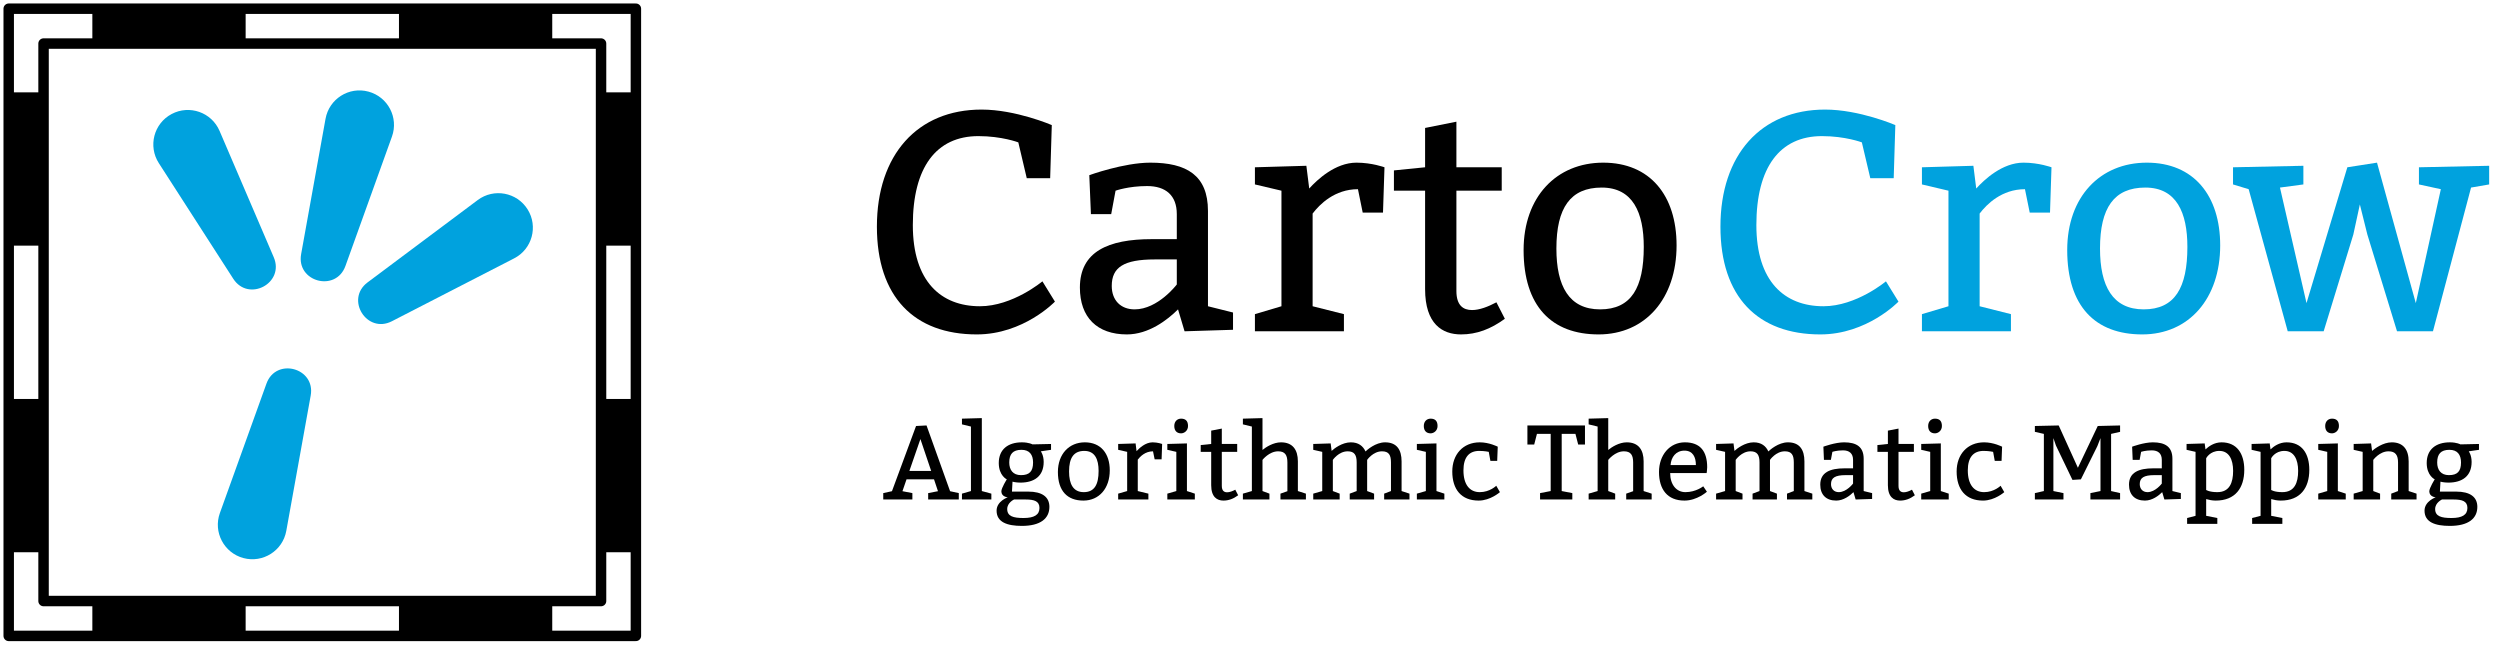 <?xml version="1.0" encoding="UTF-8"?>
<svg xmlns="http://www.w3.org/2000/svg" xmlns:xlink="http://www.w3.org/1999/xlink" width="287pt" height="74pt" viewBox="0 0 287 74" version="1.1">
<defs>
<g>
<symbol overflow="visible" id="glyph0-0">
<path style="stroke:none;" d="M 0 0 L 6.062 0 L 6.062 -8.5 L 0 -8.5 Z M 3.031 -4.797 L 0.969 -7.891 L 5.094 -7.891 Z M 3.406 -4.25 L 5.469 -7.344 L 5.469 -1.156 Z M 0.969 -0.609 L 3.031 -3.703 L 5.094 -0.609 Z M 0.609 -7.344 L 2.672 -4.25 L 0.609 -1.156 Z M 0.609 -7.344 "/>
</symbol>
<symbol overflow="visible" id="glyph0-1">
<path style="stroke:none;" d="M 1.062 -0.953 L 0.062 -0.734 L 0.062 0 L 3.406 0 L 3.406 -0.734 L 2.266 -0.953 L 2.734 -2.312 L 5.891 -2.312 L 6.344 -0.953 L 5.219 -0.734 L 5.219 0 L 8.734 0 L 8.734 -0.734 L 7.734 -0.953 L 5.031 -8.5 L 3.828 -8.438 Z M 5.562 -3.281 L 3.062 -3.281 L 4.328 -6.938 Z M 5.562 -3.281 "/>
</symbol>
<symbol overflow="visible" id="glyph0-2">
<path style="stroke:none;" d="M 3.672 -0.672 L 2.578 -0.969 L 2.578 -9.344 L 0.297 -9.281 L 0.297 -8.625 L 1.328 -8.375 L 1.328 -0.969 L 0.297 -0.672 L 0.297 0 L 3.672 0 Z M 3.672 -0.672 "/>
</symbol>
<symbol overflow="visible" id="glyph0-3">
<path style="stroke:none;" d="M 6.797 -5.703 L 6.797 -6.375 L 4.672 -6.328 C 4.672 -6.328 4.25 -6.562 3.453 -6.562 C 1.875 -6.562 0.797 -5.766 0.797 -4.188 C 0.797 -2.734 1.719 -2.312 1.719 -2.312 C 1.719 -2.312 1.094 -1.328 1.094 -0.938 C 1.094 -0.297 1.828 -0.25 1.828 -0.25 C 1.828 -0.25 0.547 0.188 0.547 1.281 C 0.547 2.609 1.766 3.031 3.453 3.031 C 5.578 3.031 6.609 2.188 6.609 0.844 C 6.609 -0.297 5.766 -0.906 4.188 -0.906 L 2.312 -0.906 L 2.375 -2.047 C 2.375 -2.047 2.734 -1.938 3.281 -1.938 C 4.859 -1.938 5.953 -2.672 5.953 -4.312 C 5.953 -5.094 5.625 -5.531 5.625 -5.531 Z M 3.406 -5.703 C 4.312 -5.703 4.734 -5.156 4.734 -4.25 C 4.734 -3.219 4.312 -2.797 3.344 -2.797 C 2.422 -2.797 2 -3.406 2 -4.25 C 2 -5.219 2.422 -5.703 3.406 -5.703 Z M 3.891 0 C 4.859 0 5.469 0.188 5.469 0.969 C 5.469 1.766 4.859 2.125 3.641 2.125 C 2.484 2.125 1.766 1.938 1.766 1.094 C 1.766 0.359 2.547 0 2.547 0 Z M 3.891 0 "/>
</symbol>
<symbol overflow="visible" id="glyph0-4">
<path style="stroke:none;" d="M 3.578 -6.562 C 1.766 -6.562 0.484 -5.219 0.484 -3.156 C 0.484 -0.969 1.578 0.125 3.406 0.125 C 5.219 0.125 6.438 -1.281 6.438 -3.344 C 6.438 -5.281 5.406 -6.562 3.578 -6.562 Z M 3.516 -5.578 C 4.734 -5.578 5.156 -4.609 5.156 -3.281 C 5.156 -1.703 4.672 -0.844 3.453 -0.844 C 2.25 -0.844 1.766 -1.766 1.766 -3.219 C 1.766 -4.797 2.312 -5.578 3.516 -5.578 Z M 3.516 -5.578 "/>
</symbol>
<symbol overflow="visible" id="glyph0-5">
<path style="stroke:none;" d="M 2.484 -6.438 L 0.484 -6.375 L 0.484 -5.703 L 1.516 -5.469 L 1.516 -0.969 L 0.484 -0.672 L 0.484 0 L 3.953 0 L 3.953 -0.672 L 2.734 -0.969 L 2.734 -4.578 C 3 -4.922 3.578 -5.531 4.484 -5.531 L 4.672 -4.609 L 5.469 -4.609 L 5.531 -6.375 C 5.531 -6.375 5.031 -6.562 4.438 -6.562 C 3.609 -6.562 2.906 -5.891 2.594 -5.547 Z M 2.484 -6.438 "/>
</symbol>
<symbol overflow="visible" id="glyph0-6">
<path style="stroke:none;" d="M 1.281 -8.438 C 1.281 -7.891 1.578 -7.594 2.062 -7.594 C 2.422 -7.594 2.859 -7.891 2.859 -8.438 C 2.859 -9.047 2.547 -9.281 2.062 -9.281 C 1.641 -9.281 1.281 -8.984 1.281 -8.438 Z M 3.641 -0.672 L 2.734 -0.969 L 2.734 -6.438 L 0.484 -6.375 L 0.484 -5.703 L 1.516 -5.469 L 1.516 -0.969 L 0.484 -0.672 L 0.484 0 L 3.641 0 Z M 3.641 -0.672 "/>
</symbol>
<symbol overflow="visible" id="glyph0-7">
<path style="stroke:none;" d="M 4.438 -6.375 L 2.672 -6.375 L 2.672 -8.141 L 1.453 -7.906 L 1.453 -6.375 L 0.25 -6.25 L 0.25 -5.469 L 1.453 -5.469 L 1.453 -1.641 C 1.453 -0.281 2.125 0.125 2.859 0.125 C 3.453 0.125 4 -0.078 4.547 -0.484 L 4.219 -1.125 C 3.906 -0.953 3.562 -0.828 3.281 -0.828 C 2.938 -0.828 2.672 -1 2.672 -1.562 L 2.672 -5.469 L 4.438 -5.469 Z M 4.438 -6.375 "/>
</symbol>
<symbol overflow="visible" id="glyph0-8">
<path style="stroke:none;" d="M 2.547 -9.344 L 0.297 -9.281 L 0.297 -8.625 L 1.328 -8.375 L 1.328 -0.969 L 0.297 -0.672 L 0.297 0 L 3.344 0 L 3.344 -0.672 L 2.547 -0.969 L 2.547 -4.547 C 2.547 -4.547 3.312 -5.531 4.344 -5.531 C 5.141 -5.531 5.406 -5.094 5.406 -4.25 L 5.406 -0.953 L 4.609 -0.672 L 4.609 0 L 7.531 0 L 7.531 -0.672 L 6.609 -0.969 L 6.609 -4.375 C 6.609 -5.703 6.016 -6.562 4.672 -6.562 C 3.781 -6.562 2.922 -6 2.547 -5.688 Z M 2.547 -9.344 "/>
</symbol>
<symbol overflow="visible" id="glyph0-9">
<path style="stroke:none;" d="M 2.484 -6.438 L 0.484 -6.375 L 0.484 -5.703 L 1.516 -5.469 L 1.516 -0.969 L 0.484 -0.672 L 0.484 0 L 3.516 0 L 3.516 -0.672 L 2.734 -0.969 L 2.734 -4.547 C 2.734 -4.547 3.406 -5.531 4.438 -5.531 C 5.219 -5.531 5.469 -5.094 5.469 -4.25 L 5.469 -0.969 L 4.672 -0.672 L 4.672 0 L 7.469 0 L 7.469 -0.672 L 6.672 -0.969 L 6.672 -4.547 C 6.672 -4.547 7.344 -5.531 8.375 -5.531 C 9.172 -5.531 9.406 -5.094 9.406 -4.25 L 9.406 -0.969 L 8.625 -0.672 L 8.625 0 L 11.531 0 L 11.531 -0.672 L 10.625 -0.969 L 10.625 -4.375 C 10.625 -5.703 10.078 -6.562 8.734 -6.562 C 7.625 -6.562 6.641 -5.672 6.484 -5.516 C 6.203 -6.141 5.672 -6.562 4.797 -6.562 C 3.797 -6.562 2.875 -5.844 2.594 -5.578 Z M 2.484 -6.438 "/>
</symbol>
<symbol overflow="visible" id="glyph0-10">
<path style="stroke:none;" d="M 4.859 -4.438 L 5.641 -4.438 L 5.703 -6.062 C 5.703 -6.062 4.734 -6.562 3.641 -6.562 C 1.703 -6.562 0.484 -5.156 0.484 -3.219 C 0.484 -1.156 1.516 0.125 3.516 0.125 C 4.859 0.125 5.953 -0.844 5.953 -0.844 L 5.531 -1.578 C 5.531 -1.578 4.797 -0.844 3.641 -0.844 C 2.484 -0.844 1.766 -1.703 1.766 -3.344 C 1.766 -4.859 2.422 -5.578 3.578 -5.578 C 4.188 -5.578 4.672 -5.469 4.672 -5.469 Z M 4.859 -4.438 "/>
</symbol>
<symbol overflow="visible" id="glyph0-11">
<path style="stroke:none;" d="M 1.578 0 L 5.281 0 L 5.281 -0.734 L 4.062 -0.969 L 4.062 -7.531 L 5.641 -7.531 L 5.953 -6.312 L 6.734 -6.312 L 6.734 -8.5 L 0.125 -8.5 L 0.125 -6.312 L 0.906 -6.312 L 1.219 -7.531 L 2.797 -7.531 L 2.797 -0.969 L 1.578 -0.734 Z M 1.578 0 "/>
</symbol>
<symbol overflow="visible" id="glyph0-12">
<path style="stroke:none;" d="M 5.953 -3.031 C 5.953 -3.062 6.016 -3.406 6.016 -3.703 C 6.016 -5.531 5.219 -6.562 3.453 -6.562 C 1.703 -6.562 0.484 -5.094 0.484 -3.156 C 0.484 -1.156 1.453 0.125 3.406 0.125 C 4.859 0.125 5.984 -0.891 5.984 -0.891 L 5.562 -1.516 C 5.562 -1.516 4.734 -0.844 3.516 -0.844 C 2.484 -0.844 1.766 -1.703 1.766 -3.031 Z M 1.812 -3.953 C 1.875 -4.859 2.422 -5.609 3.406 -5.609 C 4.375 -5.609 4.719 -4.859 4.719 -3.953 Z M 1.812 -3.953 "/>
</symbol>
<symbol overflow="visible" id="glyph0-13">
<path style="stroke:none;" d="M 0.969 -4.547 L 1.766 -4.547 L 1.938 -5.469 C 1.938 -5.469 2.422 -5.641 3.156 -5.641 C 3.891 -5.641 4.312 -5.281 4.312 -4.547 L 4.312 -3.578 L 3.344 -3.578 C 1.641 -3.578 0.547 -3.094 0.547 -1.703 C 0.547 -0.547 1.219 0.125 2.375 0.125 C 3.219 0.125 3.953 -0.438 4.359 -0.844 L 4.609 0 L 6.5 -0.062 L 6.5 -0.734 L 5.531 -0.969 L 5.531 -4.672 C 5.531 -6.062 4.688 -6.562 3.281 -6.562 C 2.25 -6.562 0.906 -6.062 0.906 -6.062 Z M 4.312 -2.797 L 4.312 -1.828 C 4.312 -1.828 3.578 -0.844 2.672 -0.844 C 2.125 -0.844 1.781 -1.219 1.781 -1.766 C 1.781 -2.484 2.25 -2.797 3.453 -2.797 Z M 4.312 -2.797 "/>
</symbol>
<symbol overflow="visible" id="glyph0-14">
<path style="stroke:none;" d="M 8.016 -0.969 L 6.859 -0.734 L 6.859 0 L 10.266 0 L 10.266 -0.734 L 9.234 -0.969 L 9.234 -7.531 L 10.266 -7.766 L 10.266 -8.5 L 7.703 -8.438 L 5.422 -3.641 L 3.219 -8.5 L 0.484 -8.438 L 0.484 -7.766 L 1.516 -7.531 L 1.516 -0.969 L 0.484 -0.734 L 0.484 0 L 3.766 0 L 3.766 -0.734 L 2.609 -0.969 L 2.609 -7.047 L 2.906 -6.188 L 4.797 -2.25 L 5.766 -2.312 L 7.656 -6.125 L 8.016 -7.047 Z M 8.016 -0.969 "/>
</symbol>
<symbol overflow="visible" id="glyph0-15">
<path style="stroke:none;" d="M 2.375 -6.438 L 0.297 -6.375 L 0.297 -5.703 L 1.328 -5.469 L 1.328 1.875 L 0.359 2.125 L 0.359 2.797 L 3.828 2.797 L 3.828 2.125 L 2.547 1.875 L 2.547 -0.047 C 2.875 0.047 3.234 0.125 3.641 0.125 C 5.891 0.125 6.922 -1.328 6.922 -3.406 C 6.922 -5.281 6.062 -6.562 4.312 -6.562 C 3.469 -6.562 2.828 -6.094 2.469 -5.75 Z M 2.547 -4.734 C 2.547 -4.734 2.969 -5.578 4.062 -5.578 C 5.156 -5.578 5.641 -4.609 5.641 -3.281 C 5.641 -1.938 5.234 -0.844 3.828 -0.844 C 2.906 -0.844 2.547 -1.094 2.547 -1.094 Z M 2.547 -4.734 "/>
</symbol>
<symbol overflow="visible" id="glyph0-16">
<path style="stroke:none;" d="M 2.484 -6.438 L 0.484 -6.375 L 0.484 -5.703 L 1.516 -5.469 L 1.516 -0.969 L 0.484 -0.672 L 0.484 0 L 3.516 0 L 3.516 -0.672 L 2.734 -0.969 L 2.734 -4.547 C 2.734 -4.547 3.453 -5.531 4.484 -5.531 C 5.281 -5.531 5.578 -5.094 5.578 -4.25 L 5.578 -0.969 L 4.797 -0.672 L 4.797 0 L 7.703 0 L 7.703 -0.672 L 6.797 -0.969 L 6.797 -4.375 C 6.797 -5.703 6.188 -6.562 4.859 -6.562 C 3.844 -6.562 2.891 -5.828 2.594 -5.578 Z M 2.484 -6.438 "/>
</symbol>
<symbol overflow="visible" id="glyph1-0">
<path style="stroke:none;" d="M 0 0 L 17.922 0 L 17.922 -25.094 L 0 -25.094 Z M 8.969 -14.172 L 2.875 -23.312 L 15.062 -23.312 Z M 10.047 -12.547 L 16.141 -21.688 L 16.141 -3.406 Z M 2.875 -1.797 L 8.969 -10.938 L 15.062 -1.797 Z M 1.797 -21.688 L 7.891 -12.547 L 1.797 -3.406 Z M 1.797 -21.688 "/>
</symbol>
<symbol overflow="visible" id="glyph1-1">
<path style="stroke:none;" d="M 19.359 -17.578 L 22.047 -17.578 L 22.234 -23.672 C 22.234 -23.672 18.109 -25.453 14.172 -25.453 C 6.812 -25.453 2.156 -20.266 2.156 -12.016 C 2.156 -3.938 6.453 0.359 13.625 0.359 C 19 0.359 22.594 -3.406 22.594 -3.406 L 21.156 -5.734 C 21.156 -5.734 17.75 -2.875 13.984 -2.875 C 9.5 -2.875 6.281 -5.734 6.281 -12.188 C 6.281 -18.828 8.969 -22.406 13.812 -22.406 C 16.5 -22.406 18.391 -21.688 18.391 -21.688 Z M 19.359 -17.578 "/>
</symbol>
<symbol overflow="visible" id="glyph1-2">
<path style="stroke:none;" d="M 2.875 -13.453 L 5.203 -13.453 L 5.703 -16.141 C 5.703 -16.141 7.172 -16.672 9.328 -16.672 C 11.469 -16.672 12.734 -15.594 12.734 -13.453 L 12.734 -10.578 L 9.859 -10.578 C 4.844 -10.578 1.609 -9.141 1.609 -5.016 C 1.609 -1.609 3.578 0.359 7 0.359 C 9.5 0.359 11.656 -1.297 12.875 -2.516 L 13.625 0 L 19.188 -0.172 L 19.188 -2.156 L 16.312 -2.875 L 16.312 -13.812 C 16.312 -17.922 13.844 -19.359 9.688 -19.359 C 6.641 -19.359 2.688 -17.922 2.688 -17.922 Z M 12.734 -8.25 L 12.734 -5.375 C 12.734 -5.375 10.578 -2.516 7.891 -2.516 C 6.281 -2.516 5.266 -3.578 5.266 -5.203 C 5.266 -7.344 6.641 -8.25 10.219 -8.25 Z M 12.734 -8.25 "/>
</symbol>
<symbol overflow="visible" id="glyph1-3">
<path style="stroke:none;" d="M 7.344 -19 L 1.438 -18.828 L 1.438 -16.859 L 4.484 -16.141 L 4.484 -2.875 L 1.438 -1.969 L 1.438 0 L 11.656 0 L 11.656 -1.969 L 8.062 -2.875 L 8.062 -13.516 C 8.859 -14.562 10.578 -16.312 13.266 -16.312 L 13.812 -13.625 L 16.141 -13.625 L 16.312 -18.828 C 16.312 -18.828 14.875 -19.359 13.094 -19.359 C 10.656 -19.359 8.578 -17.391 7.672 -16.391 Z M 7.344 -19 "/>
</symbol>
<symbol overflow="visible" id="glyph1-4">
<path style="stroke:none;" d="M 13.094 -18.828 L 7.891 -18.828 L 7.891 -24.062 L 4.297 -23.344 L 4.297 -18.828 L 0.719 -18.469 L 0.719 -16.141 L 4.297 -16.141 L 4.297 -4.844 C 4.297 -0.828 6.281 0.359 8.422 0.359 C 10.219 0.359 11.828 -0.25 13.453 -1.438 L 12.484 -3.328 C 11.547 -2.828 10.547 -2.438 9.688 -2.438 C 8.672 -2.438 7.891 -2.969 7.891 -4.625 L 7.891 -16.141 L 13.094 -16.141 Z M 13.094 -18.828 "/>
</symbol>
<symbol overflow="visible" id="glyph1-5">
<path style="stroke:none;" d="M 10.578 -19.359 C 5.203 -19.359 1.438 -15.422 1.438 -9.328 C 1.438 -2.875 4.656 0.359 10.047 0.359 C 15.422 0.359 19 -3.766 19 -9.859 C 19 -15.594 15.953 -19.359 10.578 -19.359 Z M 10.406 -16.5 C 13.984 -16.5 15.234 -13.625 15.234 -9.688 C 15.234 -5.016 13.812 -2.516 10.219 -2.516 C 6.641 -2.516 5.203 -5.203 5.203 -9.5 C 5.203 -14.172 6.812 -16.5 10.406 -16.5 Z M 10.406 -16.5 "/>
</symbol>
<symbol overflow="visible" id="glyph2-0">
<path style="stroke:none;" d="M 0 0 L 17.922 0 L 17.922 -25.094 L 0 -25.094 Z M 8.969 -14.172 L 2.875 -23.312 L 15.062 -23.312 Z M 10.047 -12.547 L 16.141 -21.688 L 16.141 -3.406 Z M 2.875 -1.797 L 8.969 -10.938 L 15.062 -1.797 Z M 1.797 -21.688 L 7.891 -12.547 L 1.797 -3.406 Z M 1.797 -21.688 "/>
</symbol>
<symbol overflow="visible" id="glyph2-1">
<path style="stroke:none;" d="M 19.359 -17.578 L 22.047 -17.578 L 22.234 -23.672 C 22.234 -23.672 18.109 -25.453 14.172 -25.453 C 6.812 -25.453 2.156 -20.266 2.156 -12.016 C 2.156 -3.938 6.453 0.359 13.625 0.359 C 19 0.359 22.594 -3.406 22.594 -3.406 L 21.156 -5.734 C 21.156 -5.734 17.75 -2.875 13.984 -2.875 C 9.5 -2.875 6.281 -5.734 6.281 -12.188 C 6.281 -18.828 8.969 -22.406 13.812 -22.406 C 16.5 -22.406 18.391 -21.688 18.391 -21.688 Z M 19.359 -17.578 "/>
</symbol>
<symbol overflow="visible" id="glyph2-2">
<path style="stroke:none;" d="M 7.344 -19 L 1.438 -18.828 L 1.438 -16.859 L 4.484 -16.141 L 4.484 -2.875 L 1.438 -1.969 L 1.438 0 L 11.656 0 L 11.656 -1.969 L 8.062 -2.875 L 8.062 -13.516 C 8.859 -14.562 10.578 -16.312 13.266 -16.312 L 13.812 -13.625 L 16.141 -13.625 L 16.312 -18.828 C 16.312 -18.828 14.875 -19.359 13.094 -19.359 C 10.656 -19.359 8.578 -17.391 7.672 -16.391 Z M 7.344 -19 "/>
</symbol>
<symbol overflow="visible" id="glyph2-3">
<path style="stroke:none;" d="M 10.578 -19.359 C 5.203 -19.359 1.438 -15.422 1.438 -9.328 C 1.438 -2.875 4.656 0.359 10.047 0.359 C 15.422 0.359 19 -3.766 19 -9.859 C 19 -15.594 15.953 -19.359 10.578 -19.359 Z M 10.406 -16.5 C 13.984 -16.5 15.234 -13.625 15.234 -9.688 C 15.234 -5.016 13.812 -2.516 10.219 -2.516 C 6.641 -2.516 5.203 -5.203 5.203 -9.5 C 5.203 -14.172 6.812 -16.5 10.406 -16.5 Z M 10.406 -16.5 "/>
</symbol>
<symbol overflow="visible" id="glyph2-4">
<path style="stroke:none;" d="M 5.562 -16.5 L 8.25 -16.859 L 8.25 -19 L 0.172 -18.828 L 0.172 -16.859 L 1.969 -16.312 L 6.453 0 L 10.578 0 L 13.984 -11.109 L 14.734 -14.562 L 15.594 -11.109 L 19 0 L 23.125 0 L 27.5 -16.5 L 29.578 -16.859 L 29.578 -19 L 21.516 -18.828 L 21.516 -16.859 L 24.031 -16.312 L 21.156 -3.234 L 16.703 -19.359 L 13.297 -18.828 L 8.609 -3.234 Z M 5.562 -16.5 "/>
</symbol>
</g>
</defs>
<g id="surface775">
<g style="fill:rgb(0%,0%,0%);fill-opacity:1;">
  <use xlink:href="#glyph0-1" x="101.335" y="57.342"/>
  <use xlink:href="#glyph0-2" x="110.136" y="57.342"/>
  <use xlink:href="#glyph0-3" x="113.862" y="57.342"/>
  <use xlink:href="#glyph0-4" x="120.963" y="57.342"/>
  <use xlink:href="#glyph0-5" x="127.882" y="57.342"/>
  <use xlink:href="#glyph0-6" x="133.526" y="57.342"/>
  <use xlink:href="#glyph0-7" x="137.592" y="57.342"/>
  <use xlink:href="#glyph0-8" x="142.387" y="57.342"/>
  <use xlink:href="#glyph0-9" x="150.277" y="57.342"/>
  <use xlink:href="#glyph0-6" x="162.172" y="57.342"/>
  <use xlink:href="#glyph0-10" x="166.238" y="57.342"/>
  <use xlink:href="#glyph0-11" x="175.221" y="57.342"/>
  <use xlink:href="#glyph0-8" x="182.079" y="57.342"/>
  <use xlink:href="#glyph0-12" x="189.969" y="57.342"/>
  <use xlink:href="#glyph0-9" x="196.523" y="57.342"/>
  <use xlink:href="#glyph0-13" x="208.419" y="57.342"/>
  <use xlink:href="#glyph0-7" x="215.277" y="57.342"/>
  <use xlink:href="#glyph0-6" x="220.072" y="57.342"/>
  <use xlink:href="#glyph0-10" x="224.138" y="57.342"/>
  <use xlink:href="#glyph0-14" x="233.12" y="57.342"/>
  <use xlink:href="#glyph0-13" x="243.862" y="57.342"/>
  <use xlink:href="#glyph0-15" x="250.721" y="57.342"/>
  <use xlink:href="#glyph0-15" x="258.186" y="57.342"/>
  <use xlink:href="#glyph0-6" x="265.651" y="57.342"/>
  <use xlink:href="#glyph0-16" x="269.717" y="57.342"/>
  <use xlink:href="#glyph0-3" x="277.789" y="57.342"/>
</g>
<g style="fill:rgb(0%,0%,0%);fill-opacity:1;">
  <use xlink:href="#glyph1-1" x="98.512" y="38.032"/>
  <use xlink:href="#glyph1-2" x="122.363" y="38.032"/>
  <use xlink:href="#glyph1-3" x="142.627" y="38.032"/>
  <use xlink:href="#glyph1-4" x="159.304" y="38.032"/>
  <use xlink:href="#glyph1-5" x="173.471" y="38.032"/>
</g>
<g style="fill:rgb(0%,63.5%,87.1%);fill-opacity:1;">
  <use xlink:href="#glyph2-1" x="195.35" y="38.032"/>
  <use xlink:href="#glyph2-2" x="219.2" y="38.032"/>
  <use xlink:href="#glyph2-3" x="235.878" y="38.032"/>
  <use xlink:href="#glyph2-4" x="256.178" y="38.032"/>
</g>
<path style="fill:none;stroke-width:1.2;stroke-linecap:round;stroke-linejoin:round;stroke:rgb(0%,0%,0%);stroke-opacity:1;stroke-miterlimit:10;" d="M 176 352 L 176 288 L 240 288 L 240 352 Z M 176 352 " transform="matrix(1,0,0,-1,-171,357)"/>
<path style="fill:none;stroke-width:1.2;stroke-linecap:round;stroke-linejoin:round;stroke:rgb(0%,0%,0%);stroke-opacity:1;stroke-miterlimit:10;" d="M 172 356 L 172 284 L 244 284 L 244 356 Z M 172 356 " transform="matrix(1,0,0,-1,-171,357)"/>
<path style=" stroke:none;fill-rule:evenodd;fill:rgb(0%,0%,0%);fill-opacity:1;" d="M 45.801 69 L 45.801 73 L 63.398 73 L 63.398 69 Z M 45.801 69 "/>
<path style=" stroke:none;fill-rule:evenodd;fill:rgb(0%,0%,0%);fill-opacity:1;" d="M 69 45.801 L 69 63.398 L 73 63.398 L 73 45.801 Z M 69 45.801 "/>
<path style=" stroke:none;fill-rule:evenodd;fill:rgb(0%,0%,0%);fill-opacity:1;" d="M 10.602 1 L 10.602 5 L 28.199 5 L 28.199 1 Z M 10.602 1 "/>
<path style=" stroke:none;fill-rule:evenodd;fill:rgb(0%,0%,0%);fill-opacity:1;" d="M 45.801 1 L 45.801 5 L 63.398 5 L 63.398 1 Z M 45.801 1 "/>
<path style=" stroke:none;fill-rule:evenodd;fill:rgb(0%,0%,0%);fill-opacity:1;" d="M 1 10.602 L 1 28.199 L 5 28.199 L 5 10.602 Z M 1 10.602 "/>
<path style=" stroke:none;fill-rule:evenodd;fill:rgb(0%,0%,0%);fill-opacity:1;" d="M 1 45.801 L 1 63.398 L 5 63.398 L 5 45.801 Z M 1 45.801 "/>
<path style=" stroke:none;fill-rule:evenodd;fill:rgb(0%,0%,0%);fill-opacity:1;" d="M 10.602 69 L 10.602 73 L 28.199 73 L 28.199 69 Z M 10.602 69 "/>
<path style=" stroke:none;fill-rule:evenodd;fill:rgb(0%,0%,0%);fill-opacity:1;" d="M 69 10.602 L 69 28.199 L 73 28.199 L 73 10.602 Z M 69 10.602 "/>
<path style=" stroke:none;fill-rule:evenodd;fill:rgb(0%,63.5%,87.1%);fill-opacity:1;" d="M 30.586 44.047 L 25.242 58.898 C 24.457 61.082 25.707 63.465 27.945 64.066 C 30.184 64.664 32.457 63.223 32.867 60.941 L 35.668 45.41 C 36.242 42.223 31.68 41 30.586 44.047 Z M 30.586 44.047 "/>
<path style=" stroke:none;fill-rule:evenodd;fill:rgb(0%,63.5%,87.1%);fill-opacity:1;" d="M 31.426 29.531 L 25.203 15.023 C 24.289 12.895 21.75 12 19.703 13.09 C 17.656 14.176 16.977 16.781 18.234 18.73 L 26.777 32 C 28.531 34.723 32.703 32.508 31.426 29.531 Z M 31.426 29.531 "/>
<path style=" stroke:none;fill-rule:evenodd;fill:rgb(0%,63.5%,87.1%);fill-opacity:1;" d="M 39.656 30.535 L 44.996 15.68 C 45.781 13.5 44.531 11.113 42.293 10.516 C 40.055 9.914 37.785 11.355 37.371 13.637 L 34.57 29.172 C 33.996 32.359 38.559 33.582 39.656 30.535 Z M 39.656 30.535 "/>
<path style=" stroke:none;fill-rule:evenodd;fill:rgb(0%,63.5%,87.1%);fill-opacity:1;" d="M 44.988 36.879 L 59.023 29.66 C 61.086 28.602 61.801 26.004 60.57 24.039 C 59.344 22.074 56.699 21.578 54.844 22.965 L 42.199 32.418 C 39.605 34.355 42.109 38.359 44.988 36.879 Z M 44.988 36.879 "/>
</g>
</svg>
